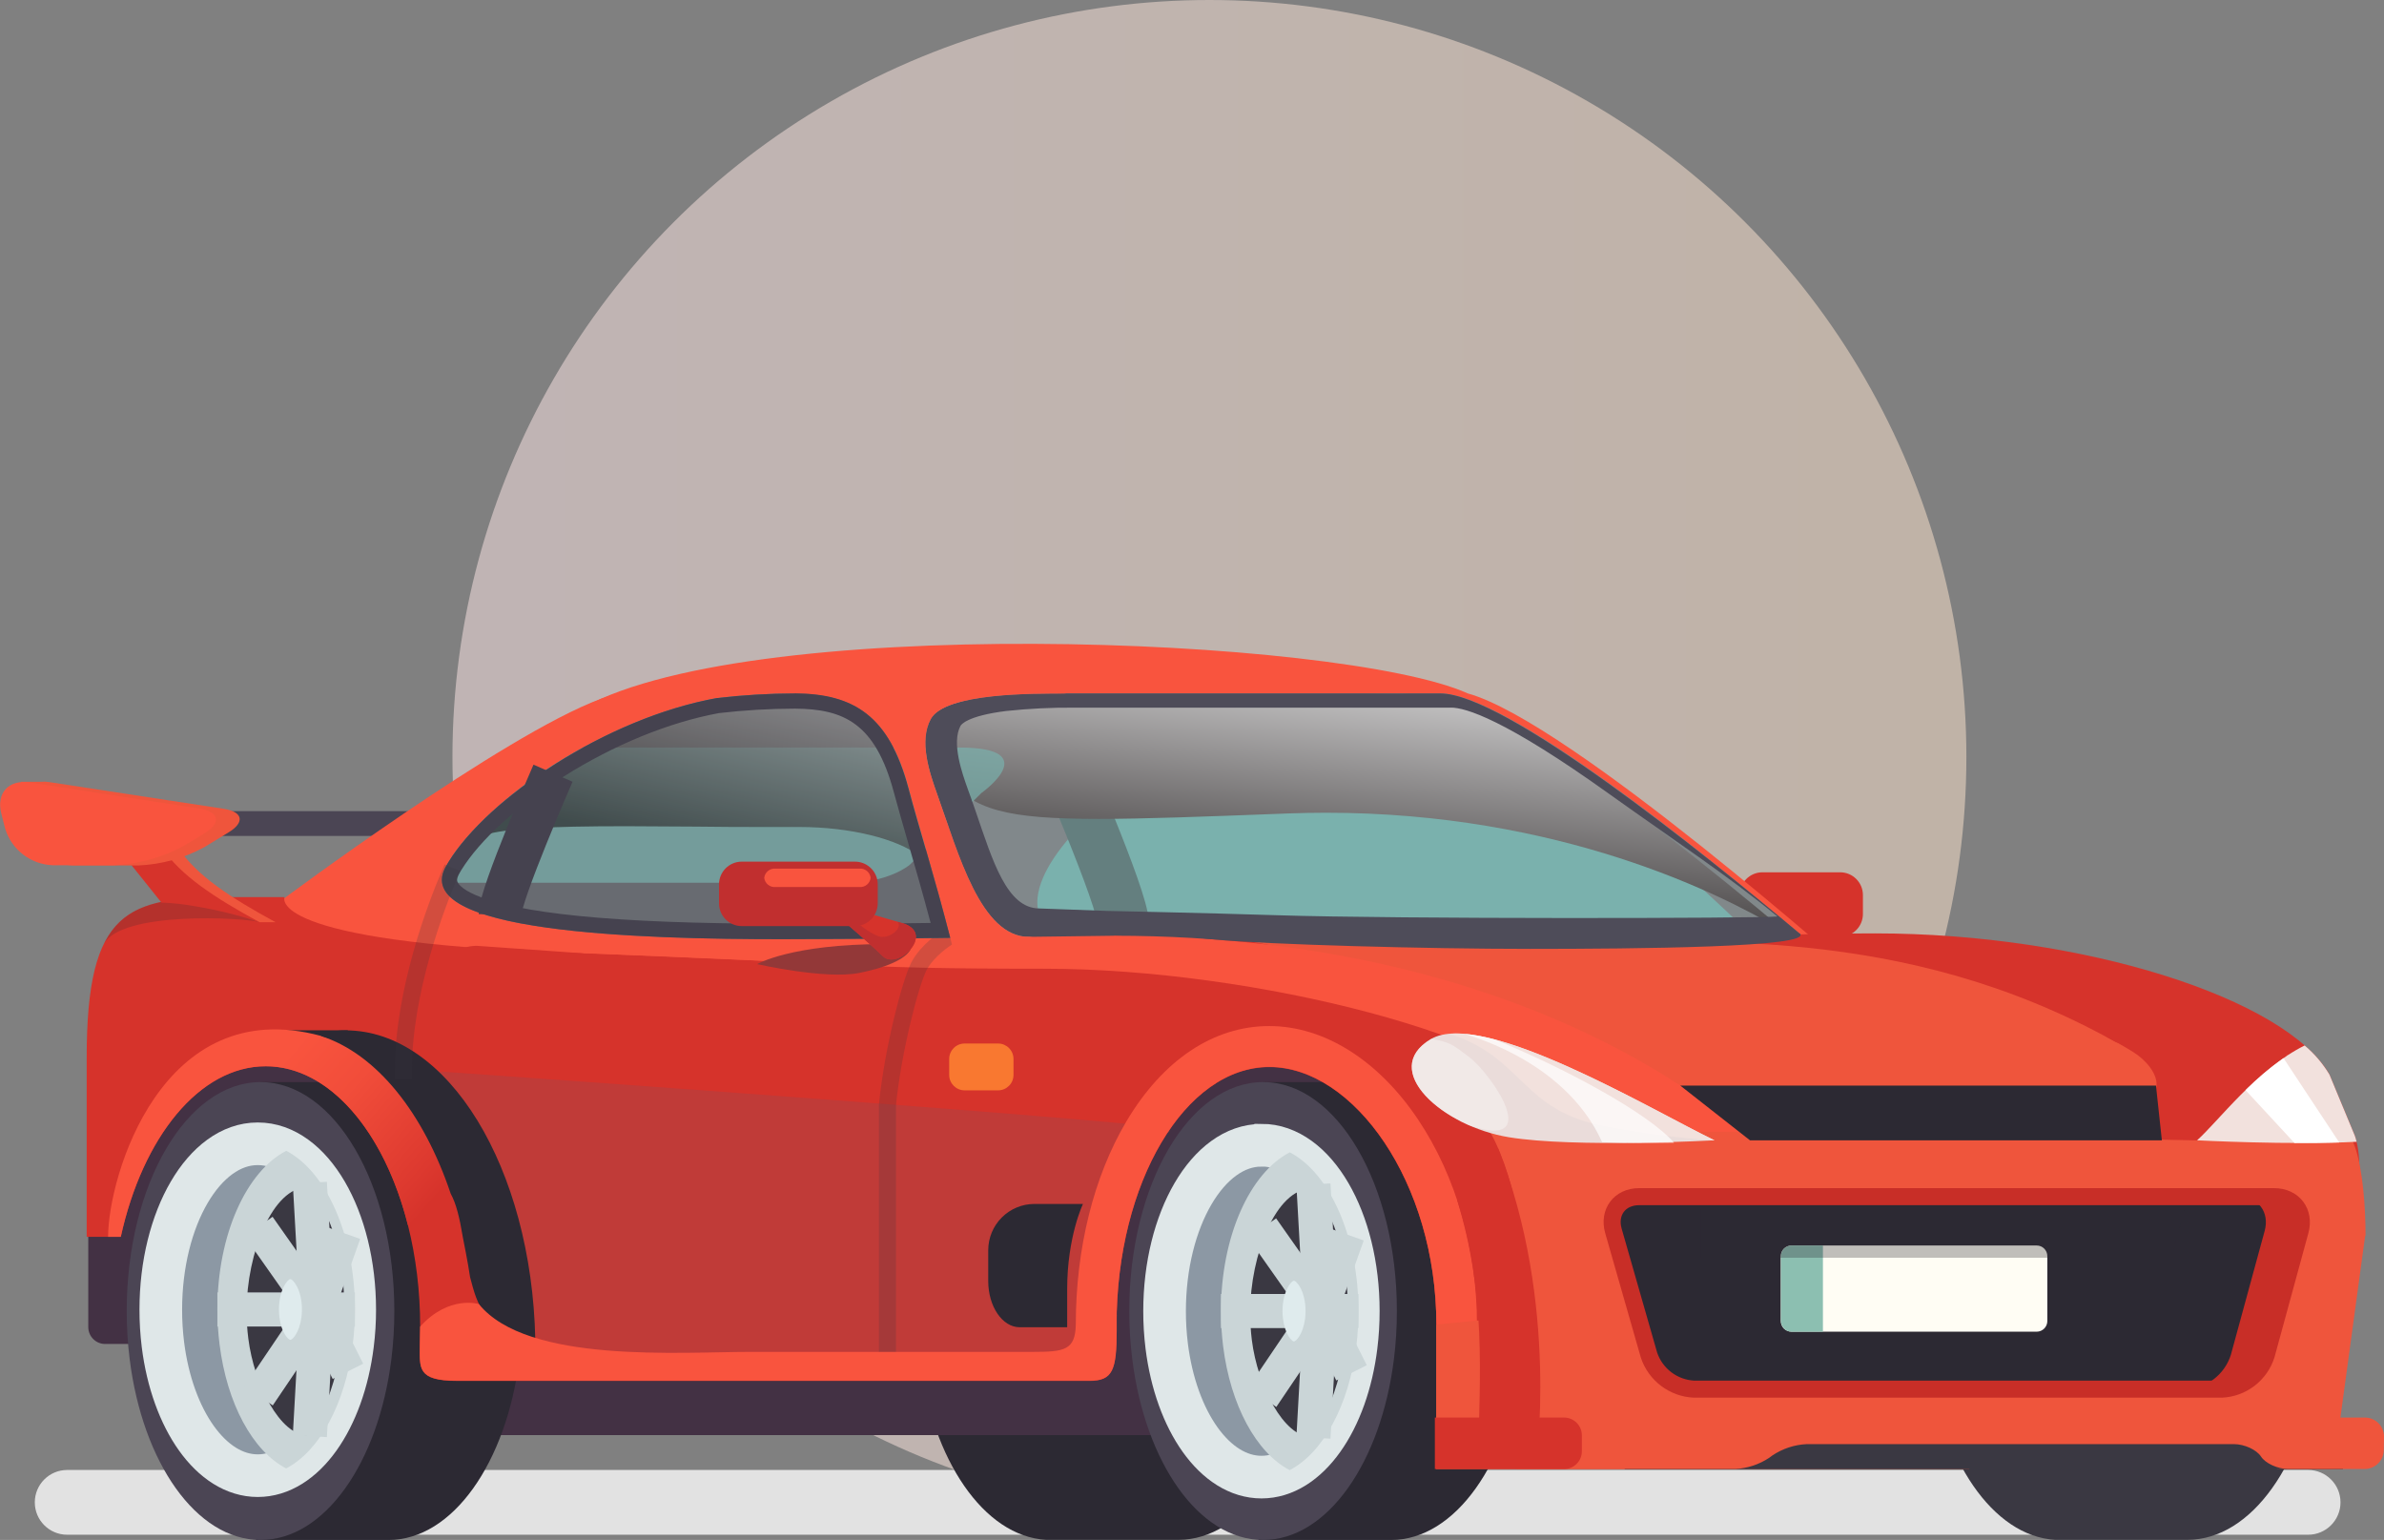 <svg width="274" height="177" viewBox="0 0 274 177" fill="none" xmlns="http://www.w3.org/2000/svg">
<rect x="0" y="0" width="274" height="177" fill="#808080" stroke="none"/>
<circle cx="139.002" cy="87" r="87" fill="url(#paint0_linear)" fill-opacity="0.5"/>
<path d="M265.278 168.955H7.722C5.666 168.955 4 170.621 4 172.676C4 174.732 5.666 176.398 7.722 176.398H265.278C267.334 176.398 269 174.732 269 172.676C269 170.621 267.334 168.955 265.278 168.955Z" fill="#E2E2E2"/>
<g clip-path="url(#clip0)">
<path d="M211.495 100.26H202.56C201.115 100.26 199.943 101.433 199.943 102.88V105.049C199.943 106.496 201.115 107.668 202.56 107.668H211.495C212.94 107.668 214.111 106.496 214.111 105.049V102.88C214.111 101.433 212.94 100.26 211.495 100.26Z" fill="#D6332B"/>
<path d="M135.454 124.377H120.743C112.249 124.377 105.365 136.155 105.365 150.691C105.364 152.536 105.477 154.379 105.703 156.21C107.15 167.792 113.068 176.572 120.218 176.982H135.454C142.841 176.982 149.012 168.073 150.494 156.192C150.721 154.361 150.834 152.518 150.832 150.673C150.846 136.155 143.949 124.377 135.454 124.377Z" fill="#2C2933"/>
<path d="M251.41 124.373H236.726C228.231 124.373 221.348 136.156 221.348 150.691C221.346 152.536 221.459 154.379 221.686 156.21C223.132 167.792 229.05 176.568 236.201 176.982H251.41C258.796 176.982 264.968 168.073 266.45 156.192C266.677 154.362 266.79 152.518 266.788 150.673C266.806 136.156 259.922 124.373 251.41 124.373Z" fill="#3A3842"/>
<path d="M45.321 96.086H14.565L6.582 93.235H58.483L45.321 96.086Z" fill="#4B4554"/>
<path d="M87.398 118.426H12.082C11.013 118.426 10.146 119.293 10.146 120.364V152.535C10.146 153.605 11.013 154.473 12.082 154.473H87.398C88.467 154.473 89.334 153.605 89.334 152.535V120.364C89.334 119.293 88.467 118.426 87.398 118.426Z" fill="#433144"/>
<path d="M88.994 79.662C76.98 79.662 76.197 77.684 69.037 80.33C57.797 84.482 32.3 103.521 32.3 103.521L23.908 116.818L109.307 113.348L88.994 79.662Z" fill="#F9543E"/>
<path d="M66.078 81.867C84.642 70.334 154.151 73.149 168.702 79.702C180.458 82.945 213.666 112.475 213.666 112.475L68.134 106.924C68.161 105.682 68.266 104.442 68.45 103.213C60.845 99.565 51.657 90.825 66.078 81.867Z" fill="#F9543E"/>
<path d="M82.377 80.236C85.608 79.867 88.857 79.689 92.109 79.702H165.529C175.723 79.702 212.821 112.475 212.821 112.475L60.031 109.027C35.669 108.964 60.245 84.246 82.377 80.236Z" fill="#7AB1AD"/>
<path opacity="0.4" d="M160.604 79.702H165.561C175.755 79.702 212.852 112.475 212.852 112.475L209.795 112.404C206.048 110.301 202.275 108.524 202.275 108.524C199.196 105.183 172.56 79.702 160.604 79.702Z" fill="#8C4C57"/>
<g style="mix-blend-mode:multiply" opacity="0.4">
<path d="M82.377 80.237C85.608 79.867 88.857 79.689 92.109 79.702H161.418C158.163 79.688 154.911 79.867 151.677 80.237C129.544 84.246 104.955 108.964 129.331 109.027L211.446 111.254L212.852 112.484L60.031 109.027C35.669 108.964 60.245 84.246 82.377 80.237Z" fill="#8C4C57"/>
</g>
<path d="M121.5 85.92C121.5 85.92 129.109 103.293 129.109 106.167" stroke="#647F7F" stroke-width="5.88" stroke-miterlimit="10" stroke-linecap="square"/>
<g style="mix-blend-mode:screen">
<path style="mix-blend-mode:screen" d="M205.538 107.343C205.24 107.187 204.924 107.005 204.59 106.804C197.862 102.795 179.312 93.413 152.4 93.413C150.927 93.413 149.427 93.445 147.95 93.498L147.274 93.525C138.112 93.872 131.495 94.122 126.316 94.122C115.636 94.122 111.867 93.093 108.801 89.333C107.542 87.787 107.645 86.544 107.782 84.82C107.968 83.404 107.894 81.965 107.564 80.575H165.562C170.737 80.575 185.577 90.531 205.538 107.343Z" fill="url(#paint1_linear)"/>
</g>
<g style="mix-blend-mode:multiply" opacity="0.3">
<path d="M82.379 80.236C85.609 79.867 88.859 79.689 92.11 79.702H101.143C102.46 80.482 103.457 81.703 103.96 83.15C105.958 88.25 108.89 106.608 111.525 109.432V110.185L90.153 109.708L57.131 107.552C57.131 107.552 53.362 107.227 50.408 105.686C46.723 98.785 65.283 83.328 82.379 80.236Z" fill="#2C2933"/>
</g>
<path opacity="0.7" d="M67 85.92H110.26C120.178 85.92 112.788 91.15 112.788 91.15L104.569 99.391C104.569 99.391 102.193 101.463 97.263 101.463H52C52.561 96.491 57.776 91.003 67 85.92Z" fill="#7AB1AD"/>
<g style="mix-blend-mode:screen" opacity="0.8">
<path style="mix-blend-mode:screen" opacity="0.8" d="M105.731 98.42C103.173 96.433 97.784 95.052 91.861 95.052H91.554C90.518 95.052 89.459 95.052 88.386 95.052C85.659 95.052 82.797 95.052 80.034 95.008C77.342 95.008 74.552 94.963 71.962 94.963C62.903 94.963 58.075 95.235 55.725 95.961C55.71 95.775 55.665 95.593 55.592 95.422C61.136 89.76 71.66 83.047 82.535 81.078C85.473 80.74 88.428 80.568 91.385 80.561C98.282 80.615 101.588 83.399 103.582 90.843C104.076 92.683 104.645 94.651 105.246 96.736C105.402 97.289 105.562 97.846 105.731 98.42Z" fill="url(#paint2_linear)"/>
</g>
<path d="M166.785 81.332C168.4 81.332 172.925 82.629 185.029 91.311C192.148 96.403 198.756 100.75 204.287 105.339C202.209 105.561 160.537 105.637 146.846 105.196C138.164 104.92 127.205 104.697 127.205 104.697L119.462 104.416C115.72 104.416 114.096 98.955 112.138 93.253C111.835 92.362 111.551 91.552 111.248 90.741C110.58 88.874 109.339 85.395 110.398 83.422C110.46 83.306 111.132 82.281 115.649 81.72C118.276 81.44 120.918 81.312 123.56 81.337H166.754L166.785 81.332ZM165.561 79.702H122.216C119.102 79.729 108.614 79.564 106.958 82.651C105.588 85.195 106.82 88.812 107.706 91.289C110.149 98.109 112.699 107.682 118.256 107.682H118.278L128.068 109.187C136.393 109.187 169.557 109.04 190.195 109.04C201.039 109.04 208.439 108.631 206.935 107.379C195.632 97.89 172.943 79.702 165.552 79.702H165.561Z" fill="#4E4C59"/>
<path d="M128.059 107.552C137.434 108.701 154.499 107.107 176.841 107.886C211.691 109.111 191.498 107.28 215.487 107.28C239.475 107.28 262.756 114.777 267.731 123.504L270.645 130.533C271.593 133.166 270.974 137.304 270.974 140.276L265.439 152.989C265.439 155.96 266.133 157.809 263.971 157.809C263.971 157.809 265.083 158.727 262.311 158.727C259.539 158.727 258.858 158.455 258.858 152.936C258.858 152.784 258.858 152.633 258.858 152.49C258.858 152.415 258.858 152.339 258.858 152.268C258.858 135.937 250.982 122.653 241.304 122.653C231.626 122.653 223.754 135.919 223.754 152.241C223.754 152.312 223.754 152.388 223.754 152.459C223.754 152.611 223.754 152.762 223.754 152.905C223.754 157.466 223.309 158.696 220.639 158.696H139.788C135.196 158.696 135.53 157.226 135.53 154.651C135.53 153.853 135.561 153.105 135.561 152.481C135.561 142.405 132.593 133.482 128.059 128.048V107.552Z" fill="#D6332B"/>
<path d="M240.164 122.391H42.517C41.539 122.391 40.746 123.184 40.746 124.164V163.177C40.746 164.156 41.539 164.95 42.517 164.95H240.164C241.143 164.95 241.935 164.156 241.935 163.177V124.164C241.935 123.184 241.143 122.391 240.164 122.391Z" fill="#433144"/>
<path d="M29.419 177H44.654C52.041 177 58.213 168.091 59.694 156.21C59.921 154.379 60.034 152.536 60.033 150.691C60.033 136.156 53.149 124.373 44.654 124.373H29.944L28.582 151.422L29.419 177V177Z" fill="#2C2933"/>
<path d="M144.643 177H159.879C167.27 177 173.437 168.091 174.919 156.21C175.147 154.379 175.262 152.536 175.262 150.691C175.262 136.156 168.373 124.373 159.879 124.373H145.168L143.807 151.422L144.643 177V177Z" fill="#2C2933"/>
<path d="M229.757 157.809C229.631 156.8 229.568 155.784 229.57 154.767C229.57 146.748 233.361 140.276 238.025 140.276L229.757 157.809Z" fill="#2C2933"/>
<path d="M238.061 140.276C242.742 140.276 246.515 146.766 246.515 154.771C246.515 155.787 246.452 156.801 246.328 157.809L238.061 140.276Z" fill="#2C2933"/>
<path d="M168.881 122.15H170.661V159.618H260.856C262.289 159.618 266.984 157.19 266.984 154.219L271.878 141.919C271.878 138.948 271.589 134.396 270.641 131.763L267.197 122.854C266.792 121.731 259.223 120.702 258.672 119.842H168.881V122.15Z" fill="#EF553C"/>
<path d="M143.451 108.149C167.898 112.742 182.012 121.513 182.012 121.513C186.017 122.292 199.971 130.079 199.971 130.079L247.405 129.469L254.409 127.241C229.807 108.167 205.017 108.167 187.486 108.167L143.451 108.149Z" fill="#EF553C"/>
<path d="M246.515 118.818C245.941 119.317 242.092 119.166 242.092 119.166C242.092 119.166 243.694 119.994 245.145 120.898C248.046 122.68 250.538 127.224 241.941 127.224C233.344 127.224 248.322 130.988 248.322 130.988L252.567 131.077C252.567 131.077 263.763 121.722 262.846 121.197C261.929 120.671 254.116 117.09 254.418 116.818C257.76 113.816 246.515 118.818 246.515 118.818Z" fill="#D6332B"/>
<path d="M200.061 130.079C200.061 130.079 177.1 107.552 128.06 107.552L50.523 108.559L131.953 116.003L186.983 130.079H200.061Z" fill="#F9543E"/>
<path d="M26.209 103.115C14.675 103.115 9.963 104.541 9.963 121.522V142.156H13.883C16.388 130.729 22.907 122.555 30.538 122.555C40.328 122.555 48.293 135.99 48.293 152.508C48.293 153.132 48.257 153.88 48.257 154.678C48.257 157.252 47.928 158.722 52.516 158.722H125.237C127.867 158.722 128.33 157.475 128.33 152.931C128.33 152.78 128.33 152.628 128.33 152.486C128.33 152.415 128.33 152.339 128.33 152.268C128.33 135.937 136.206 122.653 145.884 122.653C155.562 122.653 165.084 135.919 165.084 152.241C165.084 152.312 167.527 152.388 167.523 152.464C167.523 152.611 165.084 152.762 165.084 152.909C165.084 158.451 171.879 154.642 174.651 154.642C177.423 154.642 169.387 158.722 169.387 158.722C171.545 158.722 176.062 155.956 176.062 152.985L174.429 140.69C174.429 137.719 171.599 126.841 167.078 126.435L180.467 127.977C175.492 119.25 144.064 111.343 120.075 111.343C96.087 111.343 99.972 110.724 65.121 109.499C30.271 108.274 32.705 103.115 32.705 103.115H26.209Z" fill="#D6332B"/>
<g style="mix-blend-mode:multiply" opacity="0.2">
<path d="M23.544 103.151C17.719 103.334 13.963 104.318 11.912 108.55C13.857 104.67 28.127 105.463 29.836 105.997L27.166 104.496L23.544 103.151Z" fill="#2C2933"/>
</g>
<path d="M31.127 118.422H39.937L43.479 120.654L42.02 122.48L33.387 121.692L31.127 118.422Z" fill="#2C2933"/>
<path d="M30.539 122.555C37.876 122.555 44.186 130.102 46.887 140.819C48.253 138.761 52.227 138.525 52.93 140.615C53.984 143.813 54.345 138.24 54.345 138.24C54.345 138.24 55.19 124.012 36.866 119.059C18.542 114.105 12.424 135.318 12.424 142.156H13.883C16.389 130.73 22.907 122.555 30.539 122.555Z" fill="url(#paint3_linear)"/>
<g style="mix-blend-mode:multiply" opacity="0.3">
<path d="M131.935 129.402C112.801 127.487 44.672 122.72 44.049 122.72C44.049 122.72 48.592 120.15 53.269 130.939C57.945 141.728 54.065 149.818 62.733 154.281C71.401 158.745 122.84 157.845 122.84 157.845L126.226 155.618L128.059 140.307L129.79 135.006L133.848 130.315C133.848 130.315 136.007 129.808 131.935 129.402Z" fill="#8C4C57"/>
</g>
<path d="M129.447 128.912C133.643 121.829 139.481 117.932 145.88 117.932C152.185 117.932 158.423 121.856 162.998 128.698C167.354 135.211 169.752 143.573 169.752 152.241H165.085C165.085 135.911 155.58 122.627 145.898 122.627C136.215 122.627 128.33 135.919 128.33 152.241H123.645C123.645 143.492 125.705 135.229 129.447 128.912Z" fill="#F9543E"/>
<path d="M114.714 119.94H110.865C109.887 119.94 109.094 120.734 109.094 121.713V123.549C109.094 124.528 109.887 125.322 110.865 125.322H114.714C115.692 125.322 116.485 124.528 116.485 123.549V121.713C116.485 120.734 115.692 119.94 114.714 119.94Z" fill="#F97830"/>
<path d="M65.858 115.571C65.519 116.827 63.682 117.731 61.768 117.589L58.075 117.303C56.162 117.156 54.871 116.012 55.205 114.755C55.539 113.499 57.385 112.595 59.299 112.737L62.992 113.023C64.892 113.17 66.182 114.314 65.858 115.571Z" fill="#2C2933"/>
<path d="M145.169 124.373C153.664 124.373 160.547 136.156 160.547 150.691C160.549 152.536 160.436 154.379 160.209 156.21C158.728 168.091 152.556 177 145.169 177C137.783 177 131.615 168.091 130.134 156.21C129.905 154.379 129.791 152.536 129.791 150.691C129.791 136.156 136.679 124.373 145.169 124.373V124.373Z" fill="#4B4554"/>
<path d="M144.99 131.621C151.144 131.621 156.114 140.156 156.114 150.691C156.115 152.031 156.034 153.37 155.869 154.7C154.815 163.297 150.343 169.775 144.99 169.775C139.637 169.775 135.165 163.32 134.092 154.709C133.928 153.379 133.846 152.04 133.848 150.7C133.848 140.169 138.836 131.634 144.972 131.634L144.99 131.621Z" fill="#8C98A4" stroke="#DFE7E8" stroke-width="4.9" stroke-miterlimit="10"/>
<path d="M29.943 124.373C38.437 124.373 45.321 136.156 45.321 150.691C45.322 152.536 45.21 154.379 44.983 156.21C43.501 168.091 37.329 177 29.943 177C22.556 177 16.384 168.091 14.903 156.21C14.676 154.379 14.563 152.536 14.565 150.691C14.565 136.156 21.448 124.373 29.943 124.373V124.373Z" fill="#4B4554"/>
<path d="M165.062 168.853V152.241L271.851 141.92L268.185 168.853H165.062Z" fill="#EF553C"/>
<path d="M269.284 168.866H261.768L233.887 174.113L226.322 168.866H186.729V165.293H269.284V168.866Z" fill="#3A3842"/>
<path d="M264.362 141.478C264.954 139.313 263.601 137.541 261.363 137.541H188.388C186.163 137.541 184.828 139.322 185.433 141.465L189.522 155.747C189.89 156.85 190.584 157.815 191.512 158.515C192.44 159.215 193.559 159.617 194.719 159.667H255.325C256.482 159.618 257.597 159.214 258.518 158.51C259.439 157.805 260.122 156.834 260.473 155.729L264.362 141.478Z" fill="#2C2933" stroke="#C82E27" stroke-width="1.96" stroke-miterlimit="10"/>
<path d="M197.051 131.064C190.27 127.83 170.424 115.874 164.448 119.437C158.472 123.001 165.814 129.46 173.401 130.707C180.988 131.955 197.051 131.064 197.051 131.064Z" fill="#EADCDA"/>
<path opacity="0.2" d="M108.8 107.797C108.8 107.797 106.575 109.187 105.6 111.098C104.626 113.009 102.606 120.774 101.996 127.01V155.48" stroke="#37333F" stroke-width="1.96" stroke-miterlimit="10" stroke-linecap="square"/>
<path d="M39.718 118.426C51.483 118.426 61.103 134.235 61.521 153.934C55.523 152.784 54.873 150.005 54.024 146.775C53.806 145.229 53.205 142.258 53.205 142.254C52.804 139.848 52.417 138.329 51.799 137.193C48.684 127.919 43.282 121.125 36.879 119.072C38.187 118.649 38.325 118.426 39.718 118.426Z" fill="#2C2933"/>
<path d="M274.001 165.115C273.999 164.536 273.768 163.981 273.358 163.572C272.949 163.164 272.395 162.933 271.816 162.932H174.674C174.097 162.934 173.544 163.165 173.135 163.574C172.727 163.983 172.496 164.537 172.494 165.115V166.656C172.495 167.235 172.725 167.79 173.134 168.2C173.542 168.61 174.096 168.841 174.674 168.843H199.433C200.832 168.773 202.187 168.325 203.353 167.547L203.713 167.28C204.885 166.499 206.246 166.051 207.651 165.984H256.749C257.951 165.984 259.357 166.629 259.864 167.413C260.372 168.197 261.791 168.843 262.979 168.843H271.79C272.368 168.841 272.923 168.61 273.332 168.2C273.741 167.791 273.972 167.236 273.974 166.656L274.001 165.115Z" fill="#EF553C"/>
<path d="M100.368 107.913C91.686 107.788 45.32 109.441 51.323 99.449C55.328 92.767 45.32 105.004 45.32 105.004L50.522 108.461L56.004 109.067L96.719 110.822L98.917 109.071L100.368 107.913Z" fill="#F9543E"/>
<path d="M91.171 77.234C92.452 77.136 93.801 76.993 95.127 76.842C95.429 75.653 96.724 74.673 98.108 75.47C98.602 75.755 99.091 76.049 99.572 76.361C102.055 76.129 104.022 76.085 104.636 76.628C104.952 76.904 105.107 77.546 105.17 78.352C107.933 75.786 112.182 75.234 115.849 75.203C118.479 75.176 124.864 79.689 122.234 79.711C119.119 79.737 108.632 79.573 106.976 82.66C105.606 85.203 106.838 88.82 107.724 91.297C110.171 98.126 112.725 107.713 118.296 107.69C120.931 107.69 110.047 111.031 109.397 108.506C107.466 100.888 105.717 95.436 104.431 90.638C102.206 82.241 98.108 79.711 91.18 79.711C80.843 79.702 85.667 77.639 91.171 77.234Z" fill="#F9543E"/>
<path d="M31.674 105.997C26.397 103.124 22.65 100.656 20.47 97.454L14.24 96.086L20.39 103.739C21.668 103.787 22.94 103.925 24.199 104.153C26.112 104.434 29.837 105.997 29.837 105.997H31.674Z" fill="#EF553C"/>
<path d="M55.04 149.889C60.597 156.758 78.125 155.382 86.277 155.382H118.684C122.355 155.382 123.579 155.181 123.645 152.241L128.349 151.114C128.349 151.488 128.349 151.863 128.349 152.241C128.349 152.312 128.349 152.388 128.349 152.46C128.349 152.611 128.349 152.762 128.349 152.905C128.349 157.467 127.904 158.696 125.256 158.696H52.508C47.92 158.696 48.249 157.226 48.249 154.651C48.249 153.854 48.285 153.105 48.285 152.482C51.618 148.802 55.04 149.889 55.04 149.889Z" fill="#F9543E"/>
<path d="M248.469 131.064H201.129L193.119 124.774H247.793L248.469 131.064Z" fill="#2C2933"/>
<path d="M29.836 105.997C24.563 103.124 20.816 100.652 18.618 97.454L12.424 96.086L18.555 103.739C19.833 103.787 21.106 103.925 22.364 104.153C24.9 104.566 27.399 105.183 29.836 105.997V105.997Z" fill="#D6332B"/>
<path d="M3.258 95.525C3.595 96.631 4.267 97.605 5.182 98.313C6.096 99.02 7.208 99.425 8.362 99.472H15.927C18.576 99.358 21.163 98.639 23.491 97.369L26.254 95.681C28.172 94.527 27.932 93.302 25.716 92.959L5.648 89.89C5.335 89.838 5.016 89.827 4.7 89.858H2.391V92.046L5.341 93.235L3.258 95.525Z" fill="#EF553C"/>
<path d="M22.859 92.918C25.226 93.279 25.489 94.589 23.433 95.827L21.119 97.222C18.627 98.574 15.858 99.336 13.025 99.449H6.052C4.82 99.401 3.633 98.971 2.655 98.218C1.677 97.466 0.956 96.428 0.593 95.248L0.148 93.498C-0.444 91.172 0.98 89.591 3.351 89.929L22.859 92.918Z" fill="#F9543E"/>
<path d="M63.56 88.87C63.56 88.87 57.473 102.777 57.473 105.067" stroke="#45424F" stroke-width="4.9" stroke-miterlimit="10"/>
<path d="M91.376 81.448C96.951 81.493 100.6 83.087 102.736 91.079C103.234 92.932 103.804 94.901 104.409 96.99C105.183 99.663 106.047 102.643 106.959 106.082L100.369 106.167H99.123C98.233 106.167 97.103 106.167 95.826 106.167C94.086 106.167 92.115 106.167 89.921 106.167C80.109 106.167 72.451 105.873 66.502 105.276C54.982 104.122 52.953 102.064 52.623 101.445C52.552 101.316 52.396 101.044 52.819 100.34L53.015 100.01C55.151 96.554 59.445 92.629 64.802 89.244C70.587 85.591 76.928 83.007 82.645 81.96C85.544 81.626 88.458 81.455 91.376 81.448V81.448ZM91.376 79.702C88.369 79.71 85.365 79.888 82.379 80.236C69.626 82.539 56.067 91.725 51.52 99.111L51.324 99.44C46.661 107.209 73.573 107.949 89.921 107.949C93.756 107.949 97.005 107.904 99.123 107.904H100.369L109.21 107.788C107.35 100.536 105.651 95.271 104.422 90.62C102.198 82.308 98.193 79.746 91.38 79.693L91.376 79.702Z" fill="#45424F"/>
<path d="M256.397 155.729L260.286 141.475C260.878 139.31 259.525 137.537 257.282 137.537H261.363C263.588 137.537 264.954 139.318 264.362 141.475L260.473 155.729C260.122 156.835 259.439 157.806 258.518 158.51C257.597 159.215 256.482 159.619 255.325 159.667H251.244C252.403 159.619 253.519 159.216 254.441 158.511C255.362 157.807 256.045 156.836 256.397 155.729V155.729Z" fill="#C82E27"/>
<path d="M132.215 106.167C135.227 106.889 133.501 107.396 139.526 107.98C145.551 108.564 163.897 109.063 175.853 109.063C187.81 109.063 208.741 108.893 206.81 107.281H191.899L148.136 106.167H132.215Z" fill="#4E4C59"/>
<path d="M197.053 131.064C190.934 128.146 174.194 118.145 166.59 118.822C175.262 121.611 174.719 127.66 184.62 129.482C188.726 130.276 192.879 130.804 197.053 131.064V131.064Z" fill="#F2E1DD"/>
<path opacity="0.7" d="M168.881 121.513C166.732 119.865 166.594 119.834 164.539 119.397C164.508 119.408 164.478 119.421 164.45 119.437C159.702 122.257 163.377 126.934 168.899 129.358C177.545 132.284 171.404 123.446 168.881 121.513Z" fill="#F4EEED"/>
<path d="M270.85 131.233C270.795 130.996 270.727 130.763 270.646 130.533L267.731 123.504C266.972 122.241 266.01 121.112 264.883 120.163C259.392 122.894 254.934 128.908 252.518 131.064C252.518 131.064 263.259 131.629 270.85 131.233Z" fill="#F2E1DD"/>
<path opacity="0.7" d="M192.399 131.34C189.444 127.919 179.659 122.671 171.779 119.477C170.705 119.183 169.61 118.973 168.504 118.849C167.449 118.747 179.659 121.308 184.144 131.286C187.081 131.393 189.631 131.389 192.399 131.34Z" fill="white"/>
<path d="M167.467 137.915C170.826 148.855 170.065 157.867 169.901 167.538L176.513 168.527C176.513 168.527 179.254 149.742 172.161 131.955L167.467 137.915Z" fill="#D6332B"/>
<path d="M164.912 168.852H179.77C180.31 168.85 180.828 168.634 181.21 168.251C181.592 167.868 181.807 167.349 181.808 166.808V164.972C181.807 164.432 181.591 163.913 181.21 163.531C180.828 163.149 180.31 162.933 179.77 162.932H164.912V168.852Z" fill="#D6332B"/>
<path d="M234.082 143.154H205.894C205.218 143.154 204.67 143.702 204.67 144.379V151.836C204.67 152.512 205.218 153.061 205.894 153.061H234.082C234.758 153.061 235.306 152.512 235.306 151.836V144.379C235.306 143.702 234.758 143.154 234.082 143.154Z" fill="#FFFDF4"/>
<path d="M205.893 153.065H209.515V143.154H205.893C205.572 143.16 205.265 143.292 205.039 143.522C204.814 143.752 204.687 144.061 204.688 144.383V151.836C204.687 152.158 204.814 152.468 205.039 152.697C205.265 152.927 205.572 153.06 205.893 153.065V153.065Z" fill="#8CBFB1"/>
<path opacity="0.3" d="M195.486 144.566H249.497L251.152 138.935H195.486V144.566Z" fill="#2C2933"/>
<path opacity="0.2" d="M51.618 100.634C50.252 103.824 46.358 113.856 46.367 123.023" stroke="#37333F" stroke-width="1.96" stroke-miterlimit="10" stroke-linecap="square"/>
<path d="M66.484 113.954L54.732 113.125L66.484 113.954Z" fill="#F9543E" stroke="#D6332B" stroke-width="8.82" stroke-linejoin="round"/>
<g style="mix-blend-mode:lighten">
<path d="M148.237 132.445C152.807 134.828 156.131 142.094 156.131 150.709C156.132 152.049 156.051 153.388 155.886 154.718C155.041 161.516 152.073 166.964 148.228 168.973C144.388 166.973 141.425 161.52 140.575 154.718C140.411 153.388 140.329 152.049 140.33 150.709C140.33 142.085 143.663 134.819 148.237 132.445Z" fill="#CAD5D7"/>
</g>
<g style="mix-blend-mode:darken">
<g style="mix-blend-mode:darken">
<path d="M122.653 152.549H117.189C115.204 152.549 113.58 150.161 113.58 147.243V143.679C113.585 142.274 114.145 140.928 115.138 139.935C116.131 138.941 117.476 138.382 118.88 138.378H124.469C124.469 138.378 122.653 142.147 122.653 148.179V152.549Z" fill="#2C2933"/>
</g>
</g>
<path d="M150.685 136.627C151.13 136.85 154.89 140.957 154.89 150.241C154.89 159.524 151.134 164.91 150.676 165.15C147.561 165.15 144.54 159.324 143.877 154.014C143.749 152.979 143.686 151.938 143.686 150.896C143.686 144.16 146.698 136.627 150.685 136.627Z" fill="#3A3842"/>
<g style="mix-blend-mode:lighten">
<path d="M140.33 150.687H156.131" stroke="#CAD5D7" stroke-width="3.92" stroke-miterlimit="10"/>
</g>
<g style="mix-blend-mode:lighten">
<path d="M150.957 165.248L151.771 150.691L150.957 136.124" stroke="#CAD5D7" stroke-width="3.92" stroke-miterlimit="10"/>
</g>
<path d="M145.066 141.163L151.772 150.691L145.066 160.616" stroke="#CAD5D7" stroke-width="3.92" stroke-miterlimit="10"/>
<g style="mix-blend-mode:lighten">
<path d="M155.336 157.792L151.771 150.691L154.891 141.92" stroke="#CAD5D7" stroke-width="3.92" stroke-miterlimit="10"/>
</g>
<g style="mix-blend-mode:lighten">
<g style="mix-blend-mode:lighten">
<g style="mix-blend-mode:lighten">
<path d="M151.104 145.461C152.795 145.461 154.161 147.804 154.161 150.691C154.161 151.058 154.139 151.426 154.094 151.791C153.8 154.152 152.572 155.92 151.104 155.92C149.635 155.92 148.412 154.139 148.114 151.791C148.071 151.426 148.048 151.058 148.047 150.691C148.047 147.804 149.417 145.461 151.104 145.461Z" fill="#CAD5D7"/>
</g>
</g>
</g>
<path d="M29.645 131.465C35.799 131.465 40.769 140.004 40.769 150.535C40.771 151.875 40.688 153.215 40.52 154.544C39.447 163.151 34.976 169.61 29.623 169.61C24.27 169.61 19.802 163.151 18.725 154.54C18.561 153.21 18.479 151.871 18.48 150.531C18.48 140 23.469 131.465 29.605 131.465H29.645Z" fill="#8C98A4" stroke="#DFE7E8" stroke-width="4.9" stroke-miterlimit="10"/>
<g style="mix-blend-mode:lighten">
<path d="M32.898 132.271C37.463 134.65 40.792 141.915 40.792 150.513C40.794 151.853 40.71 153.192 40.543 154.522C39.697 161.315 36.734 166.768 32.889 168.777C29.044 166.781 26.081 161.324 25.235 154.522C25.067 153.192 24.984 151.853 24.986 150.513C24.986 141.906 28.319 134.641 32.898 132.271Z" fill="#CAD5D7"/>
</g>
<path d="M35.341 136.449C35.786 136.676 39.551 140.779 39.551 150.063C39.551 159.346 35.791 164.736 35.332 164.972C32.218 164.972 29.201 159.15 28.538 153.836C28.406 152.801 28.341 151.76 28.342 150.717C28.342 143.982 31.354 136.449 35.341 136.449Z" fill="#3A3842"/>
<g style="mix-blend-mode:lighten">
<path d="M24.986 150.508H40.792" stroke="#CAD5D7" stroke-width="3.92" stroke-miterlimit="10"/>
</g>
<g style="mix-blend-mode:lighten">
<path d="M35.611 165.07L36.43 150.512L35.611 135.946" stroke="#CAD5D7" stroke-width="3.92" stroke-miterlimit="10"/>
</g>
<path d="M29.725 140.984L36.43 150.513L29.725 160.438" stroke="#CAD5D7" stroke-width="3.92" stroke-miterlimit="10"/>
<g style="mix-blend-mode:lighten">
<path d="M39.989 157.618L36.43 150.513L39.549 141.742" stroke="#CAD5D7" stroke-width="3.92" stroke-miterlimit="10"/>
</g>
<g style="mix-blend-mode:lighten">
<g style="mix-blend-mode:lighten">
<g style="mix-blend-mode:lighten">
<path d="M35.76 145.274C37.45 145.274 38.821 147.617 38.821 150.508C38.82 150.875 38.796 151.241 38.75 151.604C38.456 153.965 37.232 155.738 35.764 155.738C34.296 155.738 33.068 153.956 32.774 151.604C32.729 151.239 32.706 150.871 32.707 150.504C32.707 147.617 34.073 145.274 35.76 145.274Z" fill="#CAD5D7"/>
</g>
</g>
</g>
<path d="M148.715 154.183C148.493 154.183 147.687 153.399 147.46 151.582C147.423 151.286 147.403 150.989 147.402 150.691C147.402 148.464 148.39 147.208 148.715 147.208C149.04 147.208 150.05 148.446 150.05 150.691C150.051 150.989 150.033 151.286 149.997 151.582C149.747 153.395 148.942 154.183 148.715 154.183Z" fill="#DFEBED"/>
<path d="M33.373 154.001C33.146 154.001 32.341 153.217 32.114 151.395C32.078 151.099 32.06 150.802 32.061 150.504C32.061 148.277 33.044 147.021 33.369 147.021C33.694 147.021 34.704 148.259 34.704 150.508C34.705 150.806 34.686 151.104 34.646 151.399C34.401 153.217 33.596 154.001 33.373 154.001Z" fill="#DFEBED"/>
<path d="M104.685 109.062C104.28 109.953 102.611 111.058 98.74 111.828C94.869 112.599 87.019 110.813 87.019 110.813C87.019 110.813 90.944 108.514 101.592 108.514L104.685 109.062Z" fill="#933838"/>
<path d="M103.91 106.167L97.81 104.385L96.697 105.632C96.697 105.632 100.613 109.018 101.441 109.873C103.069 111.575 107.488 107.432 103.91 106.167Z" fill="#D6332B"/>
<path d="M98.398 105.949C98.398 105.949 99.826 107.223 100.988 107.615C102.149 108.007 103.836 106.679 103.15 105.949L103.911 106.167C107.471 107.432 103.07 111.575 101.442 109.891C100.761 109.192 98.011 106.773 97.041 105.949H98.398Z" fill="#C12F2F"/>
<path d="M98.264 99.035H85.253C83.808 99.035 82.637 100.208 82.637 101.654V103.824C82.637 105.27 83.808 106.443 85.253 106.443H98.264C99.709 106.443 100.881 105.27 100.881 103.824V101.654C100.881 100.208 99.709 99.035 98.264 99.035Z" fill="#C12F2F"/>
<path d="M87.834 100.902C87.872 101.213 88.03 101.497 88.275 101.694C88.519 101.89 88.83 101.983 89.142 101.953H98.758C99.07 101.983 99.381 101.89 99.626 101.694C99.87 101.497 100.028 101.213 100.066 100.902C100.031 100.588 99.875 100.3 99.63 100.101C99.385 99.902 99.072 99.807 98.758 99.837H89.142C88.828 99.807 88.515 99.902 88.27 100.101C88.025 100.3 87.869 100.588 87.834 100.902V100.902Z" fill="#F9543E"/>
<path d="M268.856 131.313L262.453 121.62C260.896 122.721 259.436 123.952 258.088 125.3L263.708 131.371C265.425 131.38 267.183 131.362 268.856 131.313Z" fill="white"/>
</g>
<defs>
<linearGradient id="paint0_linear" x1="52.002" y1="174" x2="226.002" y2="174" gradientUnits="userSpaceOnUse">
<stop stop-color="#FFE9E9"/>
<stop offset="1" stop-color="#FFE6CE"/>
</linearGradient>
<linearGradient id="paint1_linear" x1="160.574" y1="56.636" x2="154.79" y2="110.157" gradientUnits="userSpaceOnUse">
<stop offset="0.21" stop-color="white"/>
<stop offset="1" stop-color="#231F20"/>
</linearGradient>
<linearGradient id="paint2_linear" x1="89.143" y1="59.865" x2="80.416" y2="97.908" gradientUnits="userSpaceOnUse">
<stop stop-color="white"/>
<stop offset="1" stop-color="#231F20"/>
</linearGradient>
<linearGradient id="paint3_linear" x1="25.697" y1="129.469" x2="48.275" y2="149.303" gradientUnits="userSpaceOnUse">
<stop stop-color="#F9543E"/>
<stop offset="0.27" stop-color="#F14D3A"/>
<stop offset="0.68" stop-color="#DD392F"/>
<stop offset="0.79" stop-color="#D6332B"/>
</linearGradient>
<clipPath id="clip0">
<rect width="274" height="103" fill="white" transform="translate(0 74)"/>
</clipPath>
</defs>
</svg>

